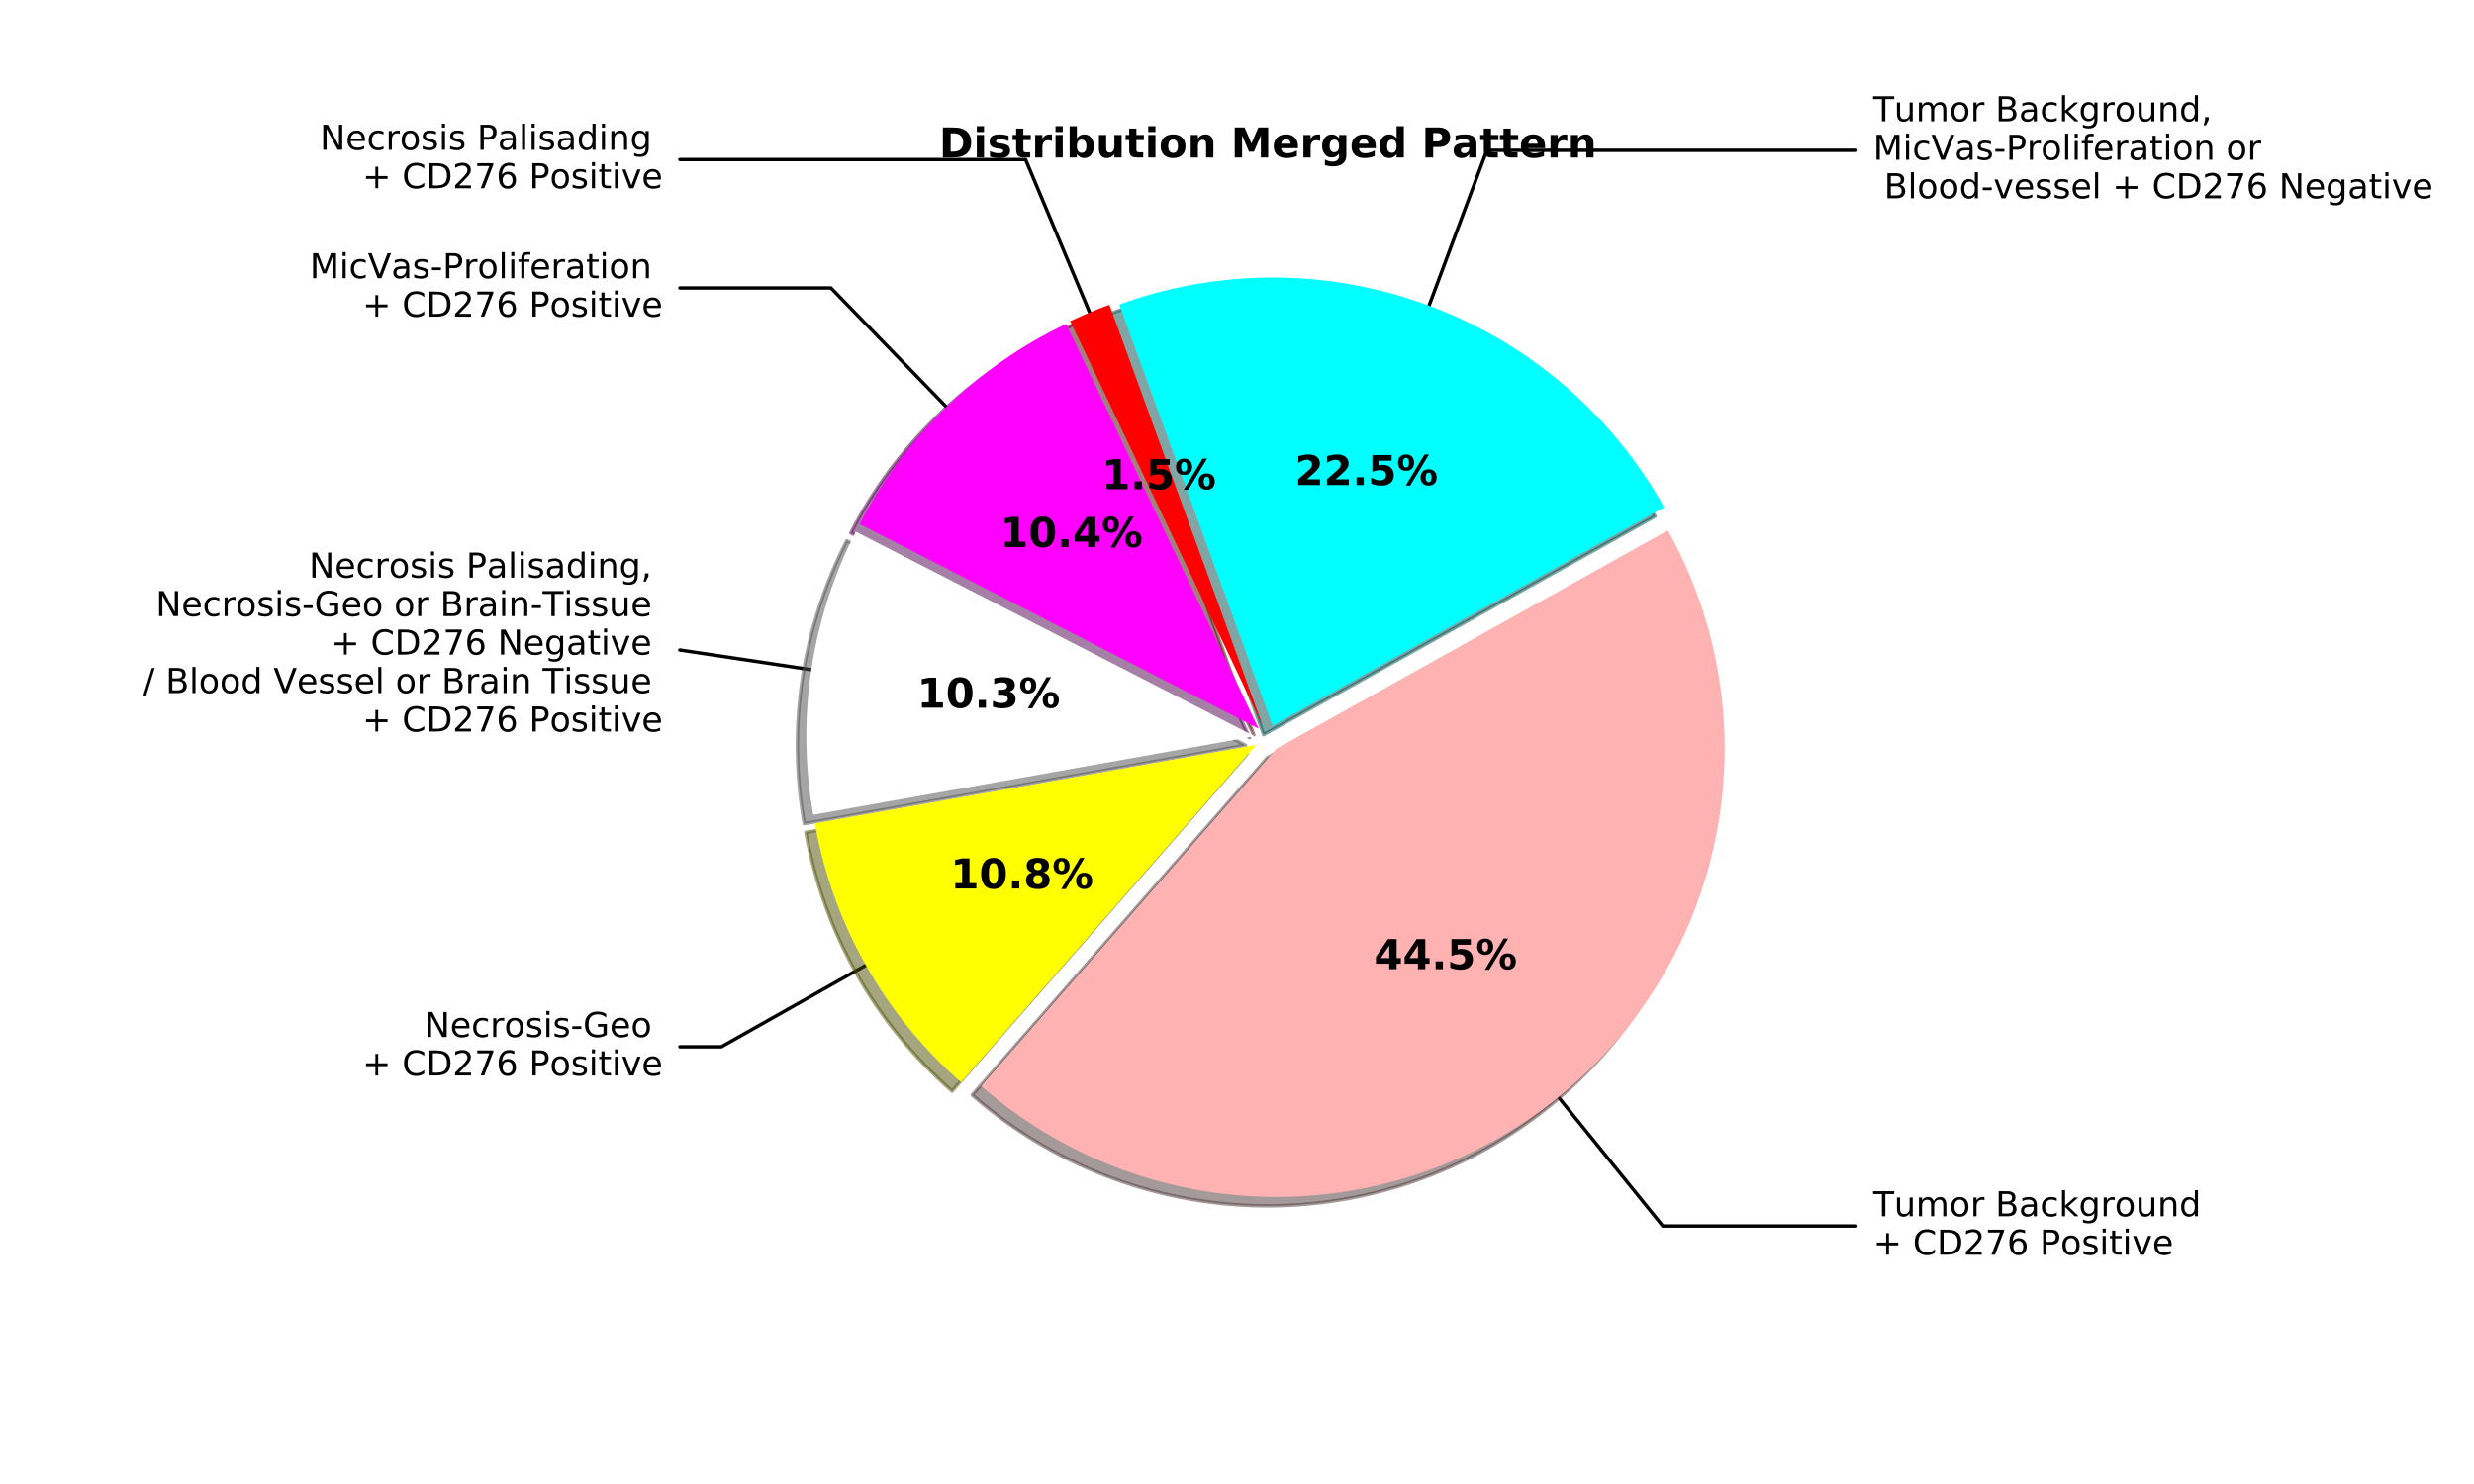 <?xml version="1.0" encoding="utf-8" standalone="no"?>
<!DOCTYPE svg PUBLIC "-//W3C//DTD SVG 1.1//EN"
  "http://www.w3.org/Graphics/SVG/1.1/DTD/svg11.dtd">
<!-- Created with matplotlib (https://matplotlib.org/) -->
<svg height="432pt" version="1.1" viewBox="0 0 720 432" width="720pt" xmlns="http://www.w3.org/2000/svg" xmlns:xlink="http://www.w3.org/1999/xlink">
 <defs>
  <style type="text/css">
*{stroke-linecap:butt;stroke-linejoin:round;white-space:pre;}
  </style>
 </defs>
 <g id="figure_1">
  <g id="patch_1">
   <path d="M 0 432 
L 720 432 
L 720 0 
L 0 0 
z
" style="fill:#ffffff;"/>
  </g>
  <g id="axes_1">
   <g id="patch_2">
    <path d="M 197.873 46.436 
L 298.474 46.436 
L 317.853 92.732 
" style="fill:none;stroke:#000000;stroke-linecap:round;"/>
   </g>
   <g id="text_1">
    <g id="patch_3">
     <path d="M 90.103 59.874 
L 195.874 59.874 
L 195.874 32.998 
L 90.103 32.998 
z
" style="fill:#ffffff;"/>
    </g>
    <!-- Necrosis Palisading  -->
    <defs>
     <path d="M 9.812 72.906 
L 23.094 72.906 
L 55.422 11.922 
L 55.422 72.906 
L 64.984 72.906 
L 64.984 0 
L 51.703 0 
L 19.391 60.984 
L 19.391 0 
L 9.812 0 
z
" id="DejaVuSans-78"/>
     <path d="M 56.203 29.594 
L 56.203 25.203 
L 14.891 25.203 
Q 15.484 15.922 20.484 11.062 
Q 25.484 6.203 34.422 6.203 
Q 39.594 6.203 44.453 7.469 
Q 49.312 8.734 54.109 11.281 
L 54.109 2.781 
Q 49.266 0.734 44.188 -0.344 
Q 39.109 -1.422 33.891 -1.422 
Q 20.797 -1.422 13.156 6.188 
Q 5.516 13.812 5.516 26.812 
Q 5.516 40.234 12.766 48.109 
Q 20.016 56 32.328 56 
Q 43.359 56 49.781 48.891 
Q 56.203 41.797 56.203 29.594 
z
M 47.219 32.234 
Q 47.125 39.594 43.094 43.984 
Q 39.062 48.391 32.422 48.391 
Q 24.906 48.391 20.391 44.141 
Q 15.875 39.891 15.188 32.172 
z
" id="DejaVuSans-101"/>
     <path d="M 48.781 52.594 
L 48.781 44.188 
Q 44.969 46.297 41.141 47.344 
Q 37.312 48.391 33.406 48.391 
Q 24.656 48.391 19.812 42.844 
Q 14.984 37.312 14.984 27.297 
Q 14.984 17.281 19.812 11.734 
Q 24.656 6.203 33.406 6.203 
Q 37.312 6.203 41.141 7.25 
Q 44.969 8.297 48.781 10.406 
L 48.781 2.094 
Q 45.016 0.344 40.984 -0.531 
Q 36.969 -1.422 32.422 -1.422 
Q 20.062 -1.422 12.781 6.344 
Q 5.516 14.109 5.516 27.297 
Q 5.516 40.672 12.859 48.328 
Q 20.219 56 33.016 56 
Q 37.156 56 41.109 55.141 
Q 45.062 54.297 48.781 52.594 
z
" id="DejaVuSans-99"/>
     <path d="M 41.109 46.297 
Q 39.594 47.172 37.812 47.578 
Q 36.031 48 33.891 48 
Q 26.266 48 22.188 43.047 
Q 18.109 38.094 18.109 28.812 
L 18.109 0 
L 9.078 0 
L 9.078 54.688 
L 18.109 54.688 
L 18.109 46.188 
Q 20.953 51.172 25.484 53.578 
Q 30.031 56 36.531 56 
Q 37.453 56 38.578 55.875 
Q 39.703 55.766 41.062 55.516 
z
" id="DejaVuSans-114"/>
     <path d="M 30.609 48.391 
Q 23.391 48.391 19.188 42.75 
Q 14.984 37.109 14.984 27.297 
Q 14.984 17.484 19.156 11.844 
Q 23.344 6.203 30.609 6.203 
Q 37.797 6.203 41.984 11.859 
Q 46.188 17.531 46.188 27.297 
Q 46.188 37.016 41.984 42.703 
Q 37.797 48.391 30.609 48.391 
z
M 30.609 56 
Q 42.328 56 49.016 48.375 
Q 55.719 40.766 55.719 27.297 
Q 55.719 13.875 49.016 6.219 
Q 42.328 -1.422 30.609 -1.422 
Q 18.844 -1.422 12.172 6.219 
Q 5.516 13.875 5.516 27.297 
Q 5.516 40.766 12.172 48.375 
Q 18.844 56 30.609 56 
z
" id="DejaVuSans-111"/>
     <path d="M 44.281 53.078 
L 44.281 44.578 
Q 40.484 46.531 36.375 47.5 
Q 32.281 48.484 27.875 48.484 
Q 21.188 48.484 17.844 46.438 
Q 14.5 44.391 14.5 40.281 
Q 14.5 37.156 16.891 35.375 
Q 19.281 33.594 26.516 31.984 
L 29.594 31.297 
Q 39.156 29.25 43.188 25.516 
Q 47.219 21.781 47.219 15.094 
Q 47.219 7.469 41.188 3.016 
Q 35.156 -1.422 24.609 -1.422 
Q 20.219 -1.422 15.453 -0.562 
Q 10.688 0.297 5.422 2 
L 5.422 11.281 
Q 10.406 8.688 15.234 7.391 
Q 20.062 6.109 24.812 6.109 
Q 31.156 6.109 34.562 8.281 
Q 37.984 10.453 37.984 14.406 
Q 37.984 18.062 35.516 20.016 
Q 33.062 21.969 24.703 23.781 
L 21.578 24.516 
Q 13.234 26.266 9.516 29.906 
Q 5.812 33.547 5.812 39.891 
Q 5.812 47.609 11.281 51.797 
Q 16.75 56 26.812 56 
Q 31.781 56 36.172 55.266 
Q 40.578 54.547 44.281 53.078 
z
" id="DejaVuSans-115"/>
     <path d="M 9.422 54.688 
L 18.406 54.688 
L 18.406 0 
L 9.422 0 
z
M 9.422 75.984 
L 18.406 75.984 
L 18.406 64.594 
L 9.422 64.594 
z
" id="DejaVuSans-105"/>
     <path id="DejaVuSans-32"/>
     <path d="M 19.672 64.797 
L 19.672 37.406 
L 32.078 37.406 
Q 38.969 37.406 42.719 40.969 
Q 46.484 44.531 46.484 51.125 
Q 46.484 57.672 42.719 61.234 
Q 38.969 64.797 32.078 64.797 
z
M 9.812 72.906 
L 32.078 72.906 
Q 44.344 72.906 50.609 67.359 
Q 56.891 61.812 56.891 51.125 
Q 56.891 40.328 50.609 34.812 
Q 44.344 29.297 32.078 29.297 
L 19.672 29.297 
L 19.672 0 
L 9.812 0 
z
" id="DejaVuSans-80"/>
     <path d="M 34.281 27.484 
Q 23.391 27.484 19.188 25 
Q 14.984 22.516 14.984 16.5 
Q 14.984 11.719 18.141 8.906 
Q 21.297 6.109 26.703 6.109 
Q 34.188 6.109 38.703 11.406 
Q 43.219 16.703 43.219 25.484 
L 43.219 27.484 
z
M 52.203 31.203 
L 52.203 0 
L 43.219 0 
L 43.219 8.297 
Q 40.141 3.328 35.547 0.953 
Q 30.953 -1.422 24.312 -1.422 
Q 15.922 -1.422 10.953 3.297 
Q 6 8.016 6 15.922 
Q 6 25.141 12.172 29.828 
Q 18.359 34.516 30.609 34.516 
L 43.219 34.516 
L 43.219 35.406 
Q 43.219 41.609 39.141 45 
Q 35.062 48.391 27.688 48.391 
Q 23 48.391 18.547 47.266 
Q 14.109 46.141 10.016 43.891 
L 10.016 52.203 
Q 14.938 54.109 19.578 55.047 
Q 24.219 56 28.609 56 
Q 40.484 56 46.344 49.844 
Q 52.203 43.703 52.203 31.203 
z
" id="DejaVuSans-97"/>
     <path d="M 9.422 75.984 
L 18.406 75.984 
L 18.406 0 
L 9.422 0 
z
" id="DejaVuSans-108"/>
     <path d="M 45.406 46.391 
L 45.406 75.984 
L 54.391 75.984 
L 54.391 0 
L 45.406 0 
L 45.406 8.203 
Q 42.578 3.328 38.25 0.953 
Q 33.938 -1.422 27.875 -1.422 
Q 17.969 -1.422 11.734 6.484 
Q 5.516 14.406 5.516 27.297 
Q 5.516 40.188 11.734 48.094 
Q 17.969 56 27.875 56 
Q 33.938 56 38.25 53.625 
Q 42.578 51.266 45.406 46.391 
z
M 14.797 27.297 
Q 14.797 17.391 18.875 11.75 
Q 22.953 6.109 30.078 6.109 
Q 37.203 6.109 41.297 11.75 
Q 45.406 17.391 45.406 27.297 
Q 45.406 37.203 41.297 42.844 
Q 37.203 48.484 30.078 48.484 
Q 22.953 48.484 18.875 42.844 
Q 14.797 37.203 14.797 27.297 
z
" id="DejaVuSans-100"/>
     <path d="M 54.891 33.016 
L 54.891 0 
L 45.906 0 
L 45.906 32.719 
Q 45.906 40.484 42.875 44.328 
Q 39.844 48.188 33.797 48.188 
Q 26.516 48.188 22.312 43.547 
Q 18.109 38.922 18.109 30.906 
L 18.109 0 
L 9.078 0 
L 9.078 54.688 
L 18.109 54.688 
L 18.109 46.188 
Q 21.344 51.125 25.703 53.562 
Q 30.078 56 35.797 56 
Q 45.219 56 50.047 50.172 
Q 54.891 44.344 54.891 33.016 
z
" id="DejaVuSans-110"/>
     <path d="M 45.406 27.984 
Q 45.406 37.75 41.375 43.109 
Q 37.359 48.484 30.078 48.484 
Q 22.859 48.484 18.828 43.109 
Q 14.797 37.75 14.797 27.984 
Q 14.797 18.266 18.828 12.891 
Q 22.859 7.516 30.078 7.516 
Q 37.359 7.516 41.375 12.891 
Q 45.406 18.266 45.406 27.984 
z
M 54.391 6.781 
Q 54.391 -7.172 48.188 -13.984 
Q 42 -20.797 29.203 -20.797 
Q 24.469 -20.797 20.266 -20.094 
Q 16.062 -19.391 12.109 -17.922 
L 12.109 -9.188 
Q 16.062 -11.328 19.922 -12.344 
Q 23.781 -13.375 27.781 -13.375 
Q 36.625 -13.375 41.016 -8.766 
Q 45.406 -4.156 45.406 5.172 
L 45.406 9.625 
Q 42.625 4.781 38.281 2.391 
Q 33.938 0 27.875 0 
Q 17.828 0 11.672 7.656 
Q 5.516 15.328 5.516 27.984 
Q 5.516 40.672 11.672 48.328 
Q 17.828 56 27.875 56 
Q 33.938 56 38.281 53.609 
Q 42.625 51.219 45.406 46.391 
L 45.406 54.688 
L 54.391 54.688 
z
" id="DejaVuSans-103"/>
    </defs>
    <g transform="translate(93.103 43.596)scale(0.1 -0.1)">
     <use xlink:href="#DejaVuSans-78"/>
     <use x="74.805" xlink:href="#DejaVuSans-101"/>
     <use x="136.328" xlink:href="#DejaVuSans-99"/>
     <use x="191.309" xlink:href="#DejaVuSans-114"/>
     <use x="232.391" xlink:href="#DejaVuSans-111"/>
     <use x="293.572" xlink:href="#DejaVuSans-115"/>
     <use x="345.672" xlink:href="#DejaVuSans-105"/>
     <use x="373.455" xlink:href="#DejaVuSans-115"/>
     <use x="425.555" xlink:href="#DejaVuSans-32"/>
     <use x="457.342" xlink:href="#DejaVuSans-80"/>
     <use x="517.582" xlink:href="#DejaVuSans-97"/>
     <use x="578.861" xlink:href="#DejaVuSans-108"/>
     <use x="606.645" xlink:href="#DejaVuSans-105"/>
     <use x="634.428" xlink:href="#DejaVuSans-115"/>
     <use x="686.527" xlink:href="#DejaVuSans-97"/>
     <use x="747.807" xlink:href="#DejaVuSans-100"/>
     <use x="811.283" xlink:href="#DejaVuSans-105"/>
     <use x="839.066" xlink:href="#DejaVuSans-110"/>
     <use x="902.445" xlink:href="#DejaVuSans-103"/>
     <use x="965.922" xlink:href="#DejaVuSans-32"/>
    </g>
    <!-- + CD276 Positive -->
    <defs>
     <path d="M 46 62.703 
L 46 35.5 
L 73.188 35.5 
L 73.188 27.203 
L 46 27.203 
L 46 0 
L 37.797 0 
L 37.797 27.203 
L 10.594 27.203 
L 10.594 35.5 
L 37.797 35.5 
L 37.797 62.703 
z
" id="DejaVuSans-43"/>
     <path d="M 64.406 67.281 
L 64.406 56.891 
Q 59.422 61.531 53.781 63.812 
Q 48.141 66.109 41.797 66.109 
Q 29.297 66.109 22.656 58.469 
Q 16.016 50.828 16.016 36.375 
Q 16.016 21.969 22.656 14.328 
Q 29.297 6.688 41.797 6.688 
Q 48.141 6.688 53.781 8.984 
Q 59.422 11.281 64.406 15.922 
L 64.406 5.609 
Q 59.234 2.094 53.438 0.328 
Q 47.656 -1.422 41.219 -1.422 
Q 24.656 -1.422 15.125 8.703 
Q 5.609 18.844 5.609 36.375 
Q 5.609 53.953 15.125 64.078 
Q 24.656 74.219 41.219 74.219 
Q 47.75 74.219 53.531 72.484 
Q 59.328 70.75 64.406 67.281 
z
" id="DejaVuSans-67"/>
     <path d="M 19.672 64.797 
L 19.672 8.109 
L 31.594 8.109 
Q 46.688 8.109 53.688 14.938 
Q 60.688 21.781 60.688 36.531 
Q 60.688 51.172 53.688 57.984 
Q 46.688 64.797 31.594 64.797 
z
M 9.812 72.906 
L 30.078 72.906 
Q 51.266 72.906 61.172 64.094 
Q 71.094 55.281 71.094 36.531 
Q 71.094 17.672 61.125 8.828 
Q 51.172 0 30.078 0 
L 9.812 0 
z
" id="DejaVuSans-68"/>
     <path d="M 19.188 8.297 
L 53.609 8.297 
L 53.609 0 
L 7.328 0 
L 7.328 8.297 
Q 12.938 14.109 22.625 23.891 
Q 32.328 33.688 34.812 36.531 
Q 39.547 41.844 41.422 45.531 
Q 43.312 49.219 43.312 52.781 
Q 43.312 58.594 39.234 62.25 
Q 35.156 65.922 28.609 65.922 
Q 23.969 65.922 18.812 64.312 
Q 13.672 62.703 7.812 59.422 
L 7.812 69.391 
Q 13.766 71.781 18.938 73 
Q 24.125 74.219 28.422 74.219 
Q 39.75 74.219 46.484 68.547 
Q 53.219 62.891 53.219 53.422 
Q 53.219 48.922 51.531 44.891 
Q 49.859 40.875 45.406 35.406 
Q 44.188 33.984 37.641 27.219 
Q 31.109 20.453 19.188 8.297 
z
" id="DejaVuSans-50"/>
     <path d="M 8.203 72.906 
L 55.078 72.906 
L 55.078 68.703 
L 28.609 0 
L 18.312 0 
L 43.219 64.594 
L 8.203 64.594 
z
" id="DejaVuSans-55"/>
     <path d="M 33.016 40.375 
Q 26.375 40.375 22.484 35.828 
Q 18.609 31.297 18.609 23.391 
Q 18.609 15.531 22.484 10.953 
Q 26.375 6.391 33.016 6.391 
Q 39.656 6.391 43.531 10.953 
Q 47.406 15.531 47.406 23.391 
Q 47.406 31.297 43.531 35.828 
Q 39.656 40.375 33.016 40.375 
z
M 52.594 71.297 
L 52.594 62.312 
Q 48.875 64.062 45.094 64.984 
Q 41.312 65.922 37.594 65.922 
Q 27.828 65.922 22.672 59.328 
Q 17.531 52.734 16.797 39.406 
Q 19.672 43.656 24.016 45.922 
Q 28.375 48.188 33.594 48.188 
Q 44.578 48.188 50.953 41.516 
Q 57.328 34.859 57.328 23.391 
Q 57.328 12.156 50.688 5.359 
Q 44.047 -1.422 33.016 -1.422 
Q 20.359 -1.422 13.672 8.266 
Q 6.984 17.969 6.984 36.375 
Q 6.984 53.656 15.188 63.938 
Q 23.391 74.219 37.203 74.219 
Q 40.922 74.219 44.703 73.484 
Q 48.484 72.75 52.594 71.297 
z
" id="DejaVuSans-54"/>
     <path d="M 18.312 70.219 
L 18.312 54.688 
L 36.812 54.688 
L 36.812 47.703 
L 18.312 47.703 
L 18.312 18.016 
Q 18.312 11.328 20.141 9.422 
Q 21.969 7.516 27.594 7.516 
L 36.812 7.516 
L 36.812 0 
L 27.594 0 
Q 17.188 0 13.234 3.875 
Q 9.281 7.766 9.281 18.016 
L 9.281 47.703 
L 2.688 47.703 
L 2.688 54.688 
L 9.281 54.688 
L 9.281 70.219 
z
" id="DejaVuSans-116"/>
     <path d="M 2.984 54.688 
L 12.5 54.688 
L 29.594 8.797 
L 46.688 54.688 
L 56.203 54.688 
L 35.688 0 
L 23.484 0 
z
" id="DejaVuSans-118"/>
    </defs>
    <g transform="translate(105.466 54.794)scale(0.1 -0.1)">
     <use xlink:href="#DejaVuSans-43"/>
     <use x="83.789" xlink:href="#DejaVuSans-32"/>
     <use x="115.576" xlink:href="#DejaVuSans-67"/>
     <use x="185.4" xlink:href="#DejaVuSans-68"/>
     <use x="262.402" xlink:href="#DejaVuSans-50"/>
     <use x="326.025" xlink:href="#DejaVuSans-55"/>
     <use x="389.648" xlink:href="#DejaVuSans-54"/>
     <use x="453.271" xlink:href="#DejaVuSans-32"/>
     <use x="485.059" xlink:href="#DejaVuSans-80"/>
     <use x="545.314" xlink:href="#DejaVuSans-111"/>
     <use x="606.496" xlink:href="#DejaVuSans-115"/>
     <use x="658.596" xlink:href="#DejaVuSans-105"/>
     <use x="686.379" xlink:href="#DejaVuSans-116"/>
     <use x="725.588" xlink:href="#DejaVuSans-105"/>
     <use x="753.371" xlink:href="#DejaVuSans-118"/>
     <use x="812.551" xlink:href="#DejaVuSans-101"/>
    </g>
   </g>
   <g id="patch_4">
    <path d="M 197.872 83.823 
L 241.821 83.823 
L 276.767 119.846 
" style="fill:none;stroke:#000000;stroke-linecap:round;"/>
   </g>
   <g id="text_2">
    <g id="patch_5">
     <path d="M 87.138 97.261 
L 195.874 97.261 
L 195.874 70.385 
L 87.138 70.385 
z
" style="fill:#ffffff;"/>
    </g>
    <!-- MicVas-Proliferation  -->
    <defs>
     <path d="M 9.812 72.906 
L 24.516 72.906 
L 43.109 23.297 
L 61.812 72.906 
L 76.516 72.906 
L 76.516 0 
L 66.891 0 
L 66.891 64.016 
L 48.094 14.016 
L 38.188 14.016 
L 19.391 64.016 
L 19.391 0 
L 9.812 0 
z
" id="DejaVuSans-77"/>
     <path d="M 28.609 0 
L 0.781 72.906 
L 11.078 72.906 
L 34.188 11.531 
L 57.328 72.906 
L 67.578 72.906 
L 39.797 0 
z
" id="DejaVuSans-86"/>
     <path d="M 4.891 31.391 
L 31.203 31.391 
L 31.203 23.391 
L 4.891 23.391 
z
" id="DejaVuSans-45"/>
     <path d="M 37.109 75.984 
L 37.109 68.5 
L 28.516 68.5 
Q 23.688 68.5 21.797 66.547 
Q 19.922 64.594 19.922 59.516 
L 19.922 54.688 
L 34.719 54.688 
L 34.719 47.703 
L 19.922 47.703 
L 19.922 0 
L 10.891 0 
L 10.891 47.703 
L 2.297 47.703 
L 2.297 54.688 
L 10.891 54.688 
L 10.891 58.5 
Q 10.891 67.625 15.141 71.797 
Q 19.391 75.984 28.609 75.984 
z
" id="DejaVuSans-102"/>
    </defs>
    <g transform="translate(90.138 80.984)scale(0.1 -0.1)">
     <use xlink:href="#DejaVuSans-77"/>
     <use x="86.279" xlink:href="#DejaVuSans-105"/>
     <use x="114.062" xlink:href="#DejaVuSans-99"/>
     <use x="169.043" xlink:href="#DejaVuSans-86"/>
     <use x="237.342" xlink:href="#DejaVuSans-97"/>
     <use x="298.621" xlink:href="#DejaVuSans-115"/>
     <use x="350.721" xlink:href="#DejaVuSans-45"/>
     <use x="386.805" xlink:href="#DejaVuSans-80"/>
     <use x="447.092" xlink:href="#DejaVuSans-114"/>
     <use x="488.174" xlink:href="#DejaVuSans-111"/>
     <use x="549.355" xlink:href="#DejaVuSans-108"/>
     <use x="577.139" xlink:href="#DejaVuSans-105"/>
     <use x="604.922" xlink:href="#DejaVuSans-102"/>
     <use x="640.127" xlink:href="#DejaVuSans-101"/>
     <use x="701.65" xlink:href="#DejaVuSans-114"/>
     <use x="742.764" xlink:href="#DejaVuSans-97"/>
     <use x="804.043" xlink:href="#DejaVuSans-116"/>
     <use x="843.252" xlink:href="#DejaVuSans-105"/>
     <use x="871.035" xlink:href="#DejaVuSans-111"/>
     <use x="932.217" xlink:href="#DejaVuSans-110"/>
     <use x="995.596" xlink:href="#DejaVuSans-32"/>
    </g>
    <!-- + CD276 Positive -->
    <g transform="translate(105.466 92.181)scale(0.1 -0.1)">
     <use xlink:href="#DejaVuSans-43"/>
     <use x="83.789" xlink:href="#DejaVuSans-32"/>
     <use x="115.576" xlink:href="#DejaVuSans-67"/>
     <use x="185.4" xlink:href="#DejaVuSans-68"/>
     <use x="262.402" xlink:href="#DejaVuSans-50"/>
     <use x="326.025" xlink:href="#DejaVuSans-55"/>
     <use x="389.648" xlink:href="#DejaVuSans-54"/>
     <use x="453.271" xlink:href="#DejaVuSans-32"/>
     <use x="485.059" xlink:href="#DejaVuSans-80"/>
     <use x="545.314" xlink:href="#DejaVuSans-111"/>
     <use x="606.496" xlink:href="#DejaVuSans-115"/>
     <use x="658.596" xlink:href="#DejaVuSans-105"/>
     <use x="686.379" xlink:href="#DejaVuSans-116"/>
     <use x="725.588" xlink:href="#DejaVuSans-105"/>
     <use x="753.371" xlink:href="#DejaVuSans-118"/>
     <use x="812.551" xlink:href="#DejaVuSans-101"/>
    </g>
   </g>
   <g id="patch_6">
    <path d="M 197.854 189.218 
L 238.005 195.248 
" style="fill:none;stroke:#000000;stroke-linecap:round;"/>
   </g>
   <g id="text_3">
    <g id="patch_7">
     <path d="M 38.642 218.029 
L 195.874 218.029 
L 195.874 157.56 
L 38.642 157.56 
z
" style="fill:#ffffff;"/>
    </g>
    <!-- Necrosis Palisading,  -->
    <defs>
     <path d="M 11.719 12.406 
L 22.016 12.406 
L 22.016 4 
L 14.016 -11.625 
L 7.719 -11.625 
L 11.719 4 
z
" id="DejaVuSans-44"/>
    </defs>
    <g transform="translate(89.925 168.158)scale(0.1 -0.1)">
     <use xlink:href="#DejaVuSans-78"/>
     <use x="74.805" xlink:href="#DejaVuSans-101"/>
     <use x="136.328" xlink:href="#DejaVuSans-99"/>
     <use x="191.309" xlink:href="#DejaVuSans-114"/>
     <use x="232.391" xlink:href="#DejaVuSans-111"/>
     <use x="293.572" xlink:href="#DejaVuSans-115"/>
     <use x="345.672" xlink:href="#DejaVuSans-105"/>
     <use x="373.455" xlink:href="#DejaVuSans-115"/>
     <use x="425.555" xlink:href="#DejaVuSans-32"/>
     <use x="457.342" xlink:href="#DejaVuSans-80"/>
     <use x="517.582" xlink:href="#DejaVuSans-97"/>
     <use x="578.861" xlink:href="#DejaVuSans-108"/>
     <use x="606.645" xlink:href="#DejaVuSans-105"/>
     <use x="634.428" xlink:href="#DejaVuSans-115"/>
     <use x="686.527" xlink:href="#DejaVuSans-97"/>
     <use x="747.807" xlink:href="#DejaVuSans-100"/>
     <use x="811.283" xlink:href="#DejaVuSans-105"/>
     <use x="839.066" xlink:href="#DejaVuSans-110"/>
     <use x="902.445" xlink:href="#DejaVuSans-103"/>
     <use x="965.922" xlink:href="#DejaVuSans-44"/>
     <use x="997.709" xlink:href="#DejaVuSans-32"/>
    </g>
    <!-- Necrosis-Geo or Brain-Tissue  -->
    <defs>
     <path d="M 59.516 10.406 
L 59.516 29.984 
L 43.406 29.984 
L 43.406 38.094 
L 69.281 38.094 
L 69.281 6.781 
Q 63.578 2.734 56.688 0.656 
Q 49.812 -1.422 42 -1.422 
Q 24.906 -1.422 15.25 8.562 
Q 5.609 18.562 5.609 36.375 
Q 5.609 54.25 15.25 64.234 
Q 24.906 74.219 42 74.219 
Q 49.125 74.219 55.547 72.453 
Q 61.969 70.703 67.391 67.281 
L 67.391 56.781 
Q 61.922 61.422 55.766 63.766 
Q 49.609 66.109 42.828 66.109 
Q 29.438 66.109 22.719 58.641 
Q 16.016 51.172 16.016 36.375 
Q 16.016 21.625 22.719 14.156 
Q 29.438 6.688 42.828 6.688 
Q 48.047 6.688 52.141 7.594 
Q 56.25 8.5 59.516 10.406 
z
" id="DejaVuSans-71"/>
     <path d="M 19.672 34.812 
L 19.672 8.109 
L 35.5 8.109 
Q 43.453 8.109 47.281 11.406 
Q 51.125 14.703 51.125 21.484 
Q 51.125 28.328 47.281 31.562 
Q 43.453 34.812 35.5 34.812 
z
M 19.672 64.797 
L 19.672 42.828 
L 34.281 42.828 
Q 41.5 42.828 45.031 45.531 
Q 48.578 48.25 48.578 53.812 
Q 48.578 59.328 45.031 62.062 
Q 41.5 64.797 34.281 64.797 
z
M 9.812 72.906 
L 35.016 72.906 
Q 46.297 72.906 52.391 68.219 
Q 58.5 63.531 58.5 54.891 
Q 58.5 48.188 55.375 44.234 
Q 52.25 40.281 46.188 39.312 
Q 53.469 37.75 57.5 32.781 
Q 61.531 27.828 61.531 20.406 
Q 61.531 10.641 54.891 5.312 
Q 48.25 0 35.984 0 
L 9.812 0 
z
" id="DejaVuSans-66"/>
     <path d="M -0.297 72.906 
L 61.375 72.906 
L 61.375 64.594 
L 35.5 64.594 
L 35.5 0 
L 25.594 0 
L 25.594 64.594 
L -0.297 64.594 
z
" id="DejaVuSans-84"/>
     <path d="M 8.5 21.578 
L 8.5 54.688 
L 17.484 54.688 
L 17.484 21.922 
Q 17.484 14.156 20.5 10.266 
Q 23.531 6.391 29.594 6.391 
Q 36.859 6.391 41.078 11.031 
Q 45.312 15.672 45.312 23.688 
L 45.312 54.688 
L 54.297 54.688 
L 54.297 0 
L 45.312 0 
L 45.312 8.406 
Q 42.047 3.422 37.719 1 
Q 33.406 -1.422 27.688 -1.422 
Q 18.266 -1.422 13.375 4.438 
Q 8.5 10.297 8.5 21.578 
z
M 31.109 56 
z
" id="DejaVuSans-117"/>
    </defs>
    <g transform="translate(45.32 179.356)scale(0.1 -0.1)">
     <use xlink:href="#DejaVuSans-78"/>
     <use x="74.805" xlink:href="#DejaVuSans-101"/>
     <use x="136.328" xlink:href="#DejaVuSans-99"/>
     <use x="191.309" xlink:href="#DejaVuSans-114"/>
     <use x="232.391" xlink:href="#DejaVuSans-111"/>
     <use x="293.572" xlink:href="#DejaVuSans-115"/>
     <use x="345.672" xlink:href="#DejaVuSans-105"/>
     <use x="373.455" xlink:href="#DejaVuSans-115"/>
     <use x="425.555" xlink:href="#DejaVuSans-45"/>
     <use x="461.686" xlink:href="#DejaVuSans-71"/>
     <use x="539.176" xlink:href="#DejaVuSans-101"/>
     <use x="600.699" xlink:href="#DejaVuSans-111"/>
     <use x="661.881" xlink:href="#DejaVuSans-32"/>
     <use x="693.668" xlink:href="#DejaVuSans-111"/>
     <use x="754.85" xlink:href="#DejaVuSans-114"/>
     <use x="795.963" xlink:href="#DejaVuSans-32"/>
     <use x="827.75" xlink:href="#DejaVuSans-66"/>
     <use x="896.354" xlink:href="#DejaVuSans-114"/>
     <use x="937.467" xlink:href="#DejaVuSans-97"/>
     <use x="998.746" xlink:href="#DejaVuSans-105"/>
     <use x="1026.529" xlink:href="#DejaVuSans-110"/>
     <use x="1089.908" xlink:href="#DejaVuSans-45"/>
     <use x="1125.852" xlink:href="#DejaVuSans-84"/>
     <use x="1186.889" xlink:href="#DejaVuSans-105"/>
     <use x="1214.672" xlink:href="#DejaVuSans-115"/>
     <use x="1266.771" xlink:href="#DejaVuSans-115"/>
     <use x="1318.871" xlink:href="#DejaVuSans-117"/>
     <use x="1382.25" xlink:href="#DejaVuSans-101"/>
     <use x="1443.773" xlink:href="#DejaVuSans-32"/>
    </g>
    <!-- + CD276 Negative  -->
    <g transform="translate(96.308 190.554)scale(0.1 -0.1)">
     <use xlink:href="#DejaVuSans-43"/>
     <use x="83.789" xlink:href="#DejaVuSans-32"/>
     <use x="115.576" xlink:href="#DejaVuSans-67"/>
     <use x="185.4" xlink:href="#DejaVuSans-68"/>
     <use x="262.402" xlink:href="#DejaVuSans-50"/>
     <use x="326.025" xlink:href="#DejaVuSans-55"/>
     <use x="389.648" xlink:href="#DejaVuSans-54"/>
     <use x="453.271" xlink:href="#DejaVuSans-32"/>
     <use x="485.059" xlink:href="#DejaVuSans-78"/>
     <use x="559.863" xlink:href="#DejaVuSans-101"/>
     <use x="621.387" xlink:href="#DejaVuSans-103"/>
     <use x="684.863" xlink:href="#DejaVuSans-97"/>
     <use x="746.143" xlink:href="#DejaVuSans-116"/>
     <use x="785.352" xlink:href="#DejaVuSans-105"/>
     <use x="813.135" xlink:href="#DejaVuSans-118"/>
     <use x="872.314" xlink:href="#DejaVuSans-101"/>
     <use x="933.838" xlink:href="#DejaVuSans-32"/>
    </g>
    <!-- / Blood Vessel or Brain Tissue  -->
    <defs>
     <path d="M 25.391 72.906 
L 33.688 72.906 
L 8.297 -9.281 
L 0 -9.281 
z
" id="DejaVuSans-47"/>
    </defs>
    <g transform="translate(41.642 201.752)scale(0.1 -0.1)">
     <use xlink:href="#DejaVuSans-47"/>
     <use x="33.691" xlink:href="#DejaVuSans-32"/>
     <use x="65.479" xlink:href="#DejaVuSans-66"/>
     <use x="134.082" xlink:href="#DejaVuSans-108"/>
     <use x="161.865" xlink:href="#DejaVuSans-111"/>
     <use x="223.047" xlink:href="#DejaVuSans-111"/>
     <use x="284.229" xlink:href="#DejaVuSans-100"/>
     <use x="347.705" xlink:href="#DejaVuSans-32"/>
     <use x="379.492" xlink:href="#DejaVuSans-86"/>
     <use x="447.791" xlink:href="#DejaVuSans-101"/>
     <use x="509.314" xlink:href="#DejaVuSans-115"/>
     <use x="561.414" xlink:href="#DejaVuSans-115"/>
     <use x="613.514" xlink:href="#DejaVuSans-101"/>
     <use x="675.037" xlink:href="#DejaVuSans-108"/>
     <use x="702.82" xlink:href="#DejaVuSans-32"/>
     <use x="734.607" xlink:href="#DejaVuSans-111"/>
     <use x="795.789" xlink:href="#DejaVuSans-114"/>
     <use x="836.902" xlink:href="#DejaVuSans-32"/>
     <use x="868.689" xlink:href="#DejaVuSans-66"/>
     <use x="937.293" xlink:href="#DejaVuSans-114"/>
     <use x="978.406" xlink:href="#DejaVuSans-97"/>
     <use x="1039.686" xlink:href="#DejaVuSans-105"/>
     <use x="1067.469" xlink:href="#DejaVuSans-110"/>
     <use x="1130.848" xlink:href="#DejaVuSans-32"/>
     <use x="1162.635" xlink:href="#DejaVuSans-84"/>
     <use x="1223.672" xlink:href="#DejaVuSans-105"/>
     <use x="1251.455" xlink:href="#DejaVuSans-115"/>
     <use x="1303.555" xlink:href="#DejaVuSans-115"/>
     <use x="1355.654" xlink:href="#DejaVuSans-117"/>
     <use x="1419.033" xlink:href="#DejaVuSans-101"/>
     <use x="1480.557" xlink:href="#DejaVuSans-32"/>
    </g>
    <!-- + CD276 Positive -->
    <g transform="translate(105.466 212.95)scale(0.1 -0.1)">
     <use xlink:href="#DejaVuSans-43"/>
     <use x="83.789" xlink:href="#DejaVuSans-32"/>
     <use x="115.576" xlink:href="#DejaVuSans-67"/>
     <use x="185.4" xlink:href="#DejaVuSans-68"/>
     <use x="262.402" xlink:href="#DejaVuSans-50"/>
     <use x="326.025" xlink:href="#DejaVuSans-55"/>
     <use x="389.648" xlink:href="#DejaVuSans-54"/>
     <use x="453.271" xlink:href="#DejaVuSans-32"/>
     <use x="485.059" xlink:href="#DejaVuSans-80"/>
     <use x="545.314" xlink:href="#DejaVuSans-111"/>
     <use x="606.496" xlink:href="#DejaVuSans-115"/>
     <use x="658.596" xlink:href="#DejaVuSans-105"/>
     <use x="686.379" xlink:href="#DejaVuSans-116"/>
     <use x="725.588" xlink:href="#DejaVuSans-105"/>
     <use x="753.371" xlink:href="#DejaVuSans-118"/>
     <use x="812.551" xlink:href="#DejaVuSans-101"/>
    </g>
   </g>
   <g id="patch_8">
    <path d="M 197.869 304.72 
L 209.95 304.72 
L 253.654 280.045 
" style="fill:none;stroke:#000000;stroke-linecap:round;"/>
   </g>
   <g id="text_4">
    <g id="patch_9">
     <path d="M 102.466 318.158 
L 195.874 318.158 
L 195.874 291.282 
L 102.466 291.282 
z
" style="fill:#ffffff;"/>
    </g>
    <!-- Necrosis-Geo  -->
    <g transform="translate(123.506 301.881)scale(0.1 -0.1)">
     <use xlink:href="#DejaVuSans-78"/>
     <use x="74.805" xlink:href="#DejaVuSans-101"/>
     <use x="136.328" xlink:href="#DejaVuSans-99"/>
     <use x="191.309" xlink:href="#DejaVuSans-114"/>
     <use x="232.391" xlink:href="#DejaVuSans-111"/>
     <use x="293.572" xlink:href="#DejaVuSans-115"/>
     <use x="345.672" xlink:href="#DejaVuSans-105"/>
     <use x="373.455" xlink:href="#DejaVuSans-115"/>
     <use x="425.555" xlink:href="#DejaVuSans-45"/>
     <use x="461.686" xlink:href="#DejaVuSans-71"/>
     <use x="539.176" xlink:href="#DejaVuSans-101"/>
     <use x="600.699" xlink:href="#DejaVuSans-111"/>
     <use x="661.881" xlink:href="#DejaVuSans-32"/>
    </g>
    <!-- + CD276 Positive -->
    <g transform="translate(105.466 313.079)scale(0.1 -0.1)">
     <use xlink:href="#DejaVuSans-43"/>
     <use x="83.789" xlink:href="#DejaVuSans-32"/>
     <use x="115.576" xlink:href="#DejaVuSans-67"/>
     <use x="185.4" xlink:href="#DejaVuSans-68"/>
     <use x="262.402" xlink:href="#DejaVuSans-50"/>
     <use x="326.025" xlink:href="#DejaVuSans-55"/>
     <use x="389.648" xlink:href="#DejaVuSans-54"/>
     <use x="453.271" xlink:href="#DejaVuSans-32"/>
     <use x="485.059" xlink:href="#DejaVuSans-80"/>
     <use x="545.314" xlink:href="#DejaVuSans-111"/>
     <use x="606.496" xlink:href="#DejaVuSans-115"/>
     <use x="658.596" xlink:href="#DejaVuSans-105"/>
     <use x="686.379" xlink:href="#DejaVuSans-116"/>
     <use x="725.588" xlink:href="#DejaVuSans-105"/>
     <use x="753.371" xlink:href="#DejaVuSans-118"/>
     <use x="812.551" xlink:href="#DejaVuSans-101"/>
    </g>
   </g>
   <g id="patch_10">
    <path d="M 540.126 356.893 
L 483.911 356.893 
L 452.335 317.882 
" style="fill:none;stroke:#000000;stroke-linecap:round;"/>
   </g>
   <g id="text_5">
    <g id="patch_11">
     <path d="M 542.126 370.331 
L 646.751 370.331 
L 646.751 343.455 
L 542.126 343.455 
z
" style="fill:#ffffff;"/>
    </g>
    <!-- Tumor Background  -->
    <defs>
     <path d="M 52 44.188 
Q 55.375 50.25 60.062 53.125 
Q 64.75 56 71.094 56 
Q 79.641 56 84.281 50.016 
Q 88.922 44.047 88.922 33.016 
L 88.922 0 
L 79.891 0 
L 79.891 32.719 
Q 79.891 40.578 77.094 44.375 
Q 74.312 48.188 68.609 48.188 
Q 61.625 48.188 57.562 43.547 
Q 53.516 38.922 53.516 30.906 
L 53.516 0 
L 44.484 0 
L 44.484 32.719 
Q 44.484 40.625 41.703 44.406 
Q 38.922 48.188 33.109 48.188 
Q 26.219 48.188 22.156 43.531 
Q 18.109 38.875 18.109 30.906 
L 18.109 0 
L 9.078 0 
L 9.078 54.688 
L 18.109 54.688 
L 18.109 46.188 
Q 21.188 51.219 25.484 53.609 
Q 29.781 56 35.688 56 
Q 41.656 56 45.828 52.969 
Q 50 49.953 52 44.188 
z
" id="DejaVuSans-109"/>
     <path d="M 9.078 75.984 
L 18.109 75.984 
L 18.109 31.109 
L 44.922 54.688 
L 56.391 54.688 
L 27.391 29.109 
L 57.625 0 
L 45.906 0 
L 18.109 26.703 
L 18.109 0 
L 9.078 0 
z
" id="DejaVuSans-107"/>
    </defs>
    <g transform="translate(545.126 354.054)scale(0.1 -0.1)">
     <use xlink:href="#DejaVuSans-84"/>
     <use x="60.85" xlink:href="#DejaVuSans-117"/>
     <use x="124.229" xlink:href="#DejaVuSans-109"/>
     <use x="221.641" xlink:href="#DejaVuSans-111"/>
     <use x="282.822" xlink:href="#DejaVuSans-114"/>
     <use x="323.936" xlink:href="#DejaVuSans-32"/>
     <use x="355.723" xlink:href="#DejaVuSans-66"/>
     <use x="424.326" xlink:href="#DejaVuSans-97"/>
     <use x="485.605" xlink:href="#DejaVuSans-99"/>
     <use x="540.586" xlink:href="#DejaVuSans-107"/>
     <use x="598.496" xlink:href="#DejaVuSans-103"/>
     <use x="661.973" xlink:href="#DejaVuSans-114"/>
     <use x="703.055" xlink:href="#DejaVuSans-111"/>
     <use x="764.236" xlink:href="#DejaVuSans-117"/>
     <use x="827.615" xlink:href="#DejaVuSans-110"/>
     <use x="890.994" xlink:href="#DejaVuSans-100"/>
     <use x="954.471" xlink:href="#DejaVuSans-32"/>
    </g>
    <!-- + CD276 Positive -->
    <g transform="translate(545.126 365.252)scale(0.1 -0.1)">
     <use xlink:href="#DejaVuSans-43"/>
     <use x="83.789" xlink:href="#DejaVuSans-32"/>
     <use x="115.576" xlink:href="#DejaVuSans-67"/>
     <use x="185.4" xlink:href="#DejaVuSans-68"/>
     <use x="262.402" xlink:href="#DejaVuSans-50"/>
     <use x="326.025" xlink:href="#DejaVuSans-55"/>
     <use x="389.648" xlink:href="#DejaVuSans-54"/>
     <use x="453.271" xlink:href="#DejaVuSans-32"/>
     <use x="485.059" xlink:href="#DejaVuSans-80"/>
     <use x="545.314" xlink:href="#DejaVuSans-111"/>
     <use x="606.496" xlink:href="#DejaVuSans-115"/>
     <use x="658.596" xlink:href="#DejaVuSans-105"/>
     <use x="686.379" xlink:href="#DejaVuSans-116"/>
     <use x="725.588" xlink:href="#DejaVuSans-105"/>
     <use x="753.371" xlink:href="#DejaVuSans-118"/>
     <use x="812.551" xlink:href="#DejaVuSans-101"/>
    </g>
   </g>
   <g id="patch_12">
    <path d="M 540.129 43.749 
L 432.729 43.749 
L 415.217 90.783 
" style="fill:none;stroke:#000000;stroke-linecap:round;"/>
   </g>
   <g id="text_6">
    <g id="patch_13">
     <path d="M 542.126 62.786 
L 711.122 62.786 
L 711.122 24.712 
L 542.126 24.712 
z
" style="fill:#ffffff;"/>
    </g>
    <!-- Tumor Background,  -->
    <g transform="translate(545.126 35.311)scale(0.1 -0.1)">
     <use xlink:href="#DejaVuSans-84"/>
     <use x="60.85" xlink:href="#DejaVuSans-117"/>
     <use x="124.229" xlink:href="#DejaVuSans-109"/>
     <use x="221.641" xlink:href="#DejaVuSans-111"/>
     <use x="282.822" xlink:href="#DejaVuSans-114"/>
     <use x="323.936" xlink:href="#DejaVuSans-32"/>
     <use x="355.723" xlink:href="#DejaVuSans-66"/>
     <use x="424.326" xlink:href="#DejaVuSans-97"/>
     <use x="485.605" xlink:href="#DejaVuSans-99"/>
     <use x="540.586" xlink:href="#DejaVuSans-107"/>
     <use x="598.496" xlink:href="#DejaVuSans-103"/>
     <use x="661.973" xlink:href="#DejaVuSans-114"/>
     <use x="703.055" xlink:href="#DejaVuSans-111"/>
     <use x="764.236" xlink:href="#DejaVuSans-117"/>
     <use x="827.615" xlink:href="#DejaVuSans-110"/>
     <use x="890.994" xlink:href="#DejaVuSans-100"/>
     <use x="954.471" xlink:href="#DejaVuSans-44"/>
     <use x="986.258" xlink:href="#DejaVuSans-32"/>
    </g>
    <!-- MicVas-Proliferation or -->
    <g transform="translate(545.126 46.508)scale(0.1 -0.1)">
     <use xlink:href="#DejaVuSans-77"/>
     <use x="86.279" xlink:href="#DejaVuSans-105"/>
     <use x="114.062" xlink:href="#DejaVuSans-99"/>
     <use x="169.043" xlink:href="#DejaVuSans-86"/>
     <use x="237.342" xlink:href="#DejaVuSans-97"/>
     <use x="298.621" xlink:href="#DejaVuSans-115"/>
     <use x="350.721" xlink:href="#DejaVuSans-45"/>
     <use x="386.805" xlink:href="#DejaVuSans-80"/>
     <use x="447.092" xlink:href="#DejaVuSans-114"/>
     <use x="488.174" xlink:href="#DejaVuSans-111"/>
     <use x="549.355" xlink:href="#DejaVuSans-108"/>
     <use x="577.139" xlink:href="#DejaVuSans-105"/>
     <use x="604.922" xlink:href="#DejaVuSans-102"/>
     <use x="640.127" xlink:href="#DejaVuSans-101"/>
     <use x="701.65" xlink:href="#DejaVuSans-114"/>
     <use x="742.764" xlink:href="#DejaVuSans-97"/>
     <use x="804.043" xlink:href="#DejaVuSans-116"/>
     <use x="843.252" xlink:href="#DejaVuSans-105"/>
     <use x="871.035" xlink:href="#DejaVuSans-111"/>
     <use x="932.217" xlink:href="#DejaVuSans-110"/>
     <use x="995.596" xlink:href="#DejaVuSans-32"/>
     <use x="1027.383" xlink:href="#DejaVuSans-111"/>
     <use x="1088.564" xlink:href="#DejaVuSans-114"/>
    </g>
    <!--  Blood-vessel + CD276 Negative -->
    <g transform="translate(545.126 57.706)scale(0.1 -0.1)">
     <use xlink:href="#DejaVuSans-32"/>
     <use x="31.787" xlink:href="#DejaVuSans-66"/>
     <use x="100.391" xlink:href="#DejaVuSans-108"/>
     <use x="128.174" xlink:href="#DejaVuSans-111"/>
     <use x="189.355" xlink:href="#DejaVuSans-111"/>
     <use x="250.537" xlink:href="#DejaVuSans-100"/>
     <use x="314.014" xlink:href="#DejaVuSans-45"/>
     <use x="350.066" xlink:href="#DejaVuSans-118"/>
     <use x="409.246" xlink:href="#DejaVuSans-101"/>
     <use x="470.77" xlink:href="#DejaVuSans-115"/>
     <use x="522.869" xlink:href="#DejaVuSans-115"/>
     <use x="574.969" xlink:href="#DejaVuSans-101"/>
     <use x="636.492" xlink:href="#DejaVuSans-108"/>
     <use x="664.275" xlink:href="#DejaVuSans-32"/>
     <use x="696.062" xlink:href="#DejaVuSans-43"/>
     <use x="779.852" xlink:href="#DejaVuSans-32"/>
     <use x="811.639" xlink:href="#DejaVuSans-67"/>
     <use x="881.463" xlink:href="#DejaVuSans-68"/>
     <use x="958.465" xlink:href="#DejaVuSans-50"/>
     <use x="1022.088" xlink:href="#DejaVuSans-55"/>
     <use x="1085.711" xlink:href="#DejaVuSans-54"/>
     <use x="1149.334" xlink:href="#DejaVuSans-32"/>
     <use x="1181.121" xlink:href="#DejaVuSans-78"/>
     <use x="1255.926" xlink:href="#DejaVuSans-101"/>
     <use x="1317.449" xlink:href="#DejaVuSans-103"/>
     <use x="1380.926" xlink:href="#DejaVuSans-97"/>
     <use x="1442.205" xlink:href="#DejaVuSans-116"/>
     <use x="1481.414" xlink:href="#DejaVuSans-105"/>
     <use x="1509.197" xlink:href="#DejaVuSans-118"/>
     <use x="1568.377" xlink:href="#DejaVuSans-101"/>
    </g>
   </g>
   <g id="patch_14">
    <path d="M 320.258 91.323 
C 318.322 92.027 316.404 92.778 314.503 93.573 
C 312.603 94.368 310.722 95.209 308.862 96.093 
L 364.879 213.919 
L 320.258 91.323 
z
" style="fill:#4c0000;opacity:0.5;stroke:#4c0000;stroke-linejoin:miter;"/>
   </g>
   <g id="patch_15">
    <path d="M 307.648 96.894 
C 294.799 103.003 283.035 111.173 272.823 121.079 
C 262.612 130.986 254.089 142.496 247.593 155.154 
L 363.665 214.72 
L 307.648 96.894 
z
" style="fill:#4c004c;opacity:0.5;stroke:#4c004c;stroke-linejoin:miter;"/>
   </g>
   <g id="patch_16">
    <path d="M 246.448 157.382 
C 239.979 169.987 235.607 183.562 233.503 197.573 
C 231.399 211.584 231.591 225.844 234.072 239.793 
L 362.52 216.948 
L 246.448 157.382 
z
" style="fill:#4c4c4c;opacity:0.5;stroke:#4c4c4c;stroke-linejoin:miter;"/>
   </g>
   <g id="patch_17">
    <path d="M 234.534 242.298 
C 237.114 256.804 242.132 270.767 249.376 283.597 
C 256.619 296.426 265.984 307.936 277.071 317.637 
L 362.983 219.454 
L 234.534 242.298 
z
" style="fill:#4c4c00;opacity:0.5;stroke:#4c4c00;stroke-linejoin:miter;"/>
   </g>
   <g id="patch_18">
    <path d="M 282.942 318.755 
C 306.07 338.993 335.622 350.422 366.348 351.012 
C 397.075 351.602 427.044 341.316 450.932 321.981 
C 474.82 302.646 491.125 275.479 496.951 245.304 
C 502.777 215.129 497.758 183.844 482.784 157.006 
L 368.853 220.572 
L 282.942 318.755 
z
" style="fill:#4c3636;opacity:0.5;stroke:#4c3636;stroke-linejoin:miter;"/>
   </g>
   <g id="patch_19">
    <path d="M 481.688 150.296 
C 466.586 123.23 442.323 102.411 413.277 91.596 
C 384.231 80.782 352.26 80.665 323.135 91.265 
L 367.756 213.861 
L 481.688 150.296 
z
" style="fill:#004c4c;opacity:0.5;stroke:#004c4c;stroke-linejoin:miter;"/>
   </g>
   <g id="patch_20">
    <path d="M 322.867 88.714 
C 320.932 89.418 319.013 90.168 317.113 90.964 
C 315.213 91.759 313.332 92.599 311.471 93.484 
L 367.489 211.31 
L 322.867 88.714 
z
" style="fill:#ff0000;"/>
   </g>
   <g id="patch_21">
    <path d="M 310.257 94.285 
C 297.408 100.394 285.644 108.564 275.433 118.47 
C 265.221 128.377 256.698 139.887 250.202 152.545 
L 366.275 212.111 
L 310.257 94.285 
z
" style="fill:#ff00ff;"/>
   </g>
   <g id="patch_22">
    <path d="M 249.057 154.773 
C 242.589 167.378 238.216 180.953 236.112 194.964 
C 234.008 208.974 234.2 223.235 236.681 237.184 
L 365.129 214.339 
L 249.057 154.773 
z
" style="fill:#ffffff;"/>
   </g>
   <g id="patch_23">
    <path d="M 237.143 239.689 
C 239.723 254.194 244.741 268.158 251.985 280.987 
C 259.228 293.817 268.593 305.327 279.68 315.028 
L 365.592 216.844 
L 237.143 239.689 
z
" style="fill:#ffff00;"/>
   </g>
   <g id="patch_24">
    <path d="M 285.551 316.146 
C 308.679 336.384 338.231 347.812 368.958 348.402 
C 399.685 348.992 429.653 338.707 453.541 319.372 
C 477.43 300.037 493.735 272.87 499.561 242.695 
C 505.387 212.52 500.367 181.235 485.394 154.397 
L 371.462 217.962 
L 285.551 316.146 
z
" style="fill:#ffb2b2;"/>
   </g>
   <g id="patch_25">
    <path d="M 484.297 147.687 
C 469.196 120.62 444.933 99.801 415.886 88.987 
C 386.84 78.173 354.869 78.055 325.744 88.656 
L 370.366 211.252 
L 484.297 147.687 
z
" style="fill:#00ffff;"/>
   </g>
   <g id="matplotlib.axis_1"/>
   <g id="matplotlib.axis_2"/>
   <g id="text_7">
    <!-- 1.5% -->
    <defs>
     <path d="M 11.719 12.984 
L 28.328 12.984 
L 28.328 60.109 
L 11.281 56.594 
L 11.281 69.391 
L 28.219 72.906 
L 46.094 72.906 
L 46.094 12.984 
L 62.703 12.984 
L 62.703 0 
L 11.719 0 
z
" id="DejaVuSans-Bold-49"/>
     <path d="M 10.203 18.891 
L 27.781 18.891 
L 27.781 0 
L 10.203 0 
z
" id="DejaVuSans-Bold-46"/>
     <path d="M 10.594 72.906 
L 57.328 72.906 
L 57.328 59.078 
L 25.594 59.078 
L 25.594 47.797 
Q 27.734 48.391 29.906 48.703 
Q 32.078 49.031 34.422 49.031 
Q 47.75 49.031 55.172 42.359 
Q 62.594 35.688 62.594 23.781 
Q 62.594 11.969 54.516 5.266 
Q 46.438 -1.422 32.078 -1.422 
Q 25.875 -1.422 19.797 -0.219 
Q 13.719 0.984 7.719 3.422 
L 7.719 18.219 
Q 13.672 14.797 19.016 13.078 
Q 24.359 11.375 29.109 11.375 
Q 35.938 11.375 39.859 14.719 
Q 43.797 18.062 43.797 23.781 
Q 43.797 29.547 39.859 32.859 
Q 35.938 36.188 29.109 36.188 
Q 25.047 36.188 20.453 35.125 
Q 15.875 34.078 10.594 31.891 
z
" id="DejaVuSans-Bold-53"/>
     <path d="M 77.484 30.078 
Q 74.031 30.078 72.125 27.078 
Q 70.219 24.078 70.219 18.5 
Q 70.219 12.891 72.094 9.891 
Q 73.969 6.891 77.484 6.891 
Q 81 6.891 82.859 9.891 
Q 84.719 12.891 84.719 18.5 
Q 84.719 24.078 82.828 27.078 
Q 80.953 30.078 77.484 30.078 
z
M 77.484 38.281 
Q 86.578 38.281 91.797 33 
Q 97.016 27.734 97.016 18.5 
Q 97.016 9.281 91.797 3.922 
Q 86.578 -1.422 77.484 -1.422 
Q 68.406 -1.422 63.156 3.922 
Q 57.906 9.281 57.906 18.5 
Q 57.906 27.688 63.156 32.984 
Q 68.406 38.281 77.484 38.281 
z
M 32.719 -1.422 
L 21.922 -1.422 
L 67.484 74.219 
L 78.328 74.219 
z
M 22.703 74.219 
Q 31.781 74.219 36.984 68.922 
Q 42.188 63.625 42.188 54.391 
Q 42.188 45.172 36.984 39.844 
Q 31.781 34.516 22.703 34.516 
Q 13.625 34.516 8.422 39.844 
Q 3.219 45.172 3.219 54.391 
Q 3.219 63.625 8.422 68.922 
Q 13.625 74.219 22.703 74.219 
z
M 22.703 66.016 
Q 19.188 66.016 17.281 62.984 
Q 15.375 59.969 15.375 54.391 
Q 15.375 48.781 17.281 45.719 
Q 19.188 42.672 22.703 42.672 
Q 26.219 42.672 28.094 45.719 
Q 29.984 48.781 29.984 54.391 
Q 29.984 59.969 28.078 62.984 
Q 26.172 66.016 22.703 66.016 
z
" id="DejaVuSans-Bold-37"/>
    </defs>
    <g transform="translate(320.623 142.413)scale(0.12 -0.12)">
     <use xlink:href="#DejaVuSans-Bold-49"/>
     <use x="69.58" xlink:href="#DejaVuSans-Bold-46"/>
     <use x="107.568" xlink:href="#DejaVuSans-Bold-53"/>
     <use x="177.148" xlink:href="#DejaVuSans-Bold-37"/>
    </g>
   </g>
   <g id="text_8">
    <!-- 10.4% -->
    <defs>
     <path d="M 46 36.531 
Q 46 50.203 43.438 55.781 
Q 40.875 61.375 34.812 61.375 
Q 28.766 61.375 26.172 55.781 
Q 23.578 50.203 23.578 36.531 
Q 23.578 22.703 26.172 17.031 
Q 28.766 11.375 34.812 11.375 
Q 40.828 11.375 43.406 17.031 
Q 46 22.703 46 36.531 
z
M 64.797 36.375 
Q 64.797 18.266 56.984 8.422 
Q 49.172 -1.422 34.812 -1.422 
Q 20.406 -1.422 12.594 8.422 
Q 4.781 18.266 4.781 36.375 
Q 4.781 54.547 12.594 64.375 
Q 20.406 74.219 34.812 74.219 
Q 49.172 74.219 56.984 64.375 
Q 64.797 54.547 64.797 36.375 
z
" id="DejaVuSans-Bold-48"/>
     <path d="M 36.812 57.422 
L 16.219 26.906 
L 36.812 26.906 
z
M 33.688 72.906 
L 54.594 72.906 
L 54.594 26.906 
L 64.984 26.906 
L 64.984 13.281 
L 54.594 13.281 
L 54.594 0 
L 36.812 0 
L 36.812 13.281 
L 4.5 13.281 
L 4.5 29.391 
z
" id="DejaVuSans-Bold-52"/>
    </defs>
    <g transform="translate(290.954 159.238)scale(0.12 -0.12)">
     <use xlink:href="#DejaVuSans-Bold-49"/>
     <use x="69.58" xlink:href="#DejaVuSans-Bold-48"/>
     <use x="139.16" xlink:href="#DejaVuSans-Bold-46"/>
     <use x="177.148" xlink:href="#DejaVuSans-Bold-52"/>
     <use x="246.729" xlink:href="#DejaVuSans-Bold-37"/>
    </g>
   </g>
   <g id="text_9">
    <!-- 10.3% -->
    <defs>
     <path d="M 46.578 39.312 
Q 53.953 37.406 57.781 32.688 
Q 61.625 27.984 61.625 20.703 
Q 61.625 9.859 53.312 4.219 
Q 45.016 -1.422 29.109 -1.422 
Q 23.484 -1.422 17.844 -0.516 
Q 12.203 0.391 6.688 2.203 
L 6.688 16.703 
Q 11.969 14.062 17.156 12.719 
Q 22.359 11.375 27.391 11.375 
Q 34.859 11.375 38.844 13.953 
Q 42.828 16.547 42.828 21.391 
Q 42.828 26.375 38.75 28.938 
Q 34.672 31.5 26.703 31.5 
L 19.188 31.5 
L 19.188 43.609 
L 27.094 43.609 
Q 34.188 43.609 37.641 45.828 
Q 41.109 48.047 41.109 52.594 
Q 41.109 56.781 37.734 59.078 
Q 34.375 61.375 28.219 61.375 
Q 23.688 61.375 19.047 60.344 
Q 14.406 59.328 9.812 57.328 
L 9.812 71.094 
Q 15.375 72.656 20.844 73.438 
Q 26.312 74.219 31.594 74.219 
Q 45.797 74.219 52.844 69.547 
Q 59.906 64.891 59.906 55.516 
Q 59.906 49.125 56.531 45.047 
Q 53.172 40.969 46.578 39.312 
z
" id="DejaVuSans-Bold-51"/>
    </defs>
    <g transform="translate(266.904 206.025)scale(0.12 -0.12)">
     <use xlink:href="#DejaVuSans-Bold-49"/>
     <use x="69.58" xlink:href="#DejaVuSans-Bold-48"/>
     <use x="139.16" xlink:href="#DejaVuSans-Bold-46"/>
     <use x="177.148" xlink:href="#DejaVuSans-Bold-51"/>
     <use x="246.729" xlink:href="#DejaVuSans-Bold-37"/>
    </g>
   </g>
   <g id="text_10">
    <!-- 10.8% -->
    <defs>
     <path d="M 34.812 32.625 
Q 29.547 32.625 26.703 29.734 
Q 23.875 26.859 23.875 21.484 
Q 23.875 16.109 26.703 13.25 
Q 29.547 10.406 34.812 10.406 
Q 40.047 10.406 42.828 13.25 
Q 45.609 16.109 45.609 21.484 
Q 45.609 26.906 42.828 29.766 
Q 40.047 32.625 34.812 32.625 
z
M 21.094 38.812 
Q 14.453 40.828 11.078 44.969 
Q 7.719 49.125 7.719 55.328 
Q 7.719 64.547 14.594 69.375 
Q 21.484 74.219 34.812 74.219 
Q 48.047 74.219 54.922 69.406 
Q 61.812 64.594 61.812 55.328 
Q 61.812 49.125 58.422 44.969 
Q 55.031 40.828 48.391 38.812 
Q 55.812 36.766 59.594 32.156 
Q 63.375 27.547 63.375 20.516 
Q 63.375 9.672 56.172 4.125 
Q 48.969 -1.422 34.812 -1.422 
Q 20.609 -1.422 13.359 4.125 
Q 6.109 9.672 6.109 20.516 
Q 6.109 27.547 9.891 32.156 
Q 13.672 36.766 21.094 38.812 
z
M 25.484 53.422 
Q 25.484 49.078 27.906 46.734 
Q 30.328 44.391 34.812 44.391 
Q 39.203 44.391 41.594 46.734 
Q 44 49.078 44 53.422 
Q 44 57.766 41.594 60.078 
Q 39.203 62.406 34.812 62.406 
Q 30.328 62.406 27.906 60.062 
Q 25.484 57.719 25.484 53.422 
z
" id="DejaVuSans-Bold-56"/>
    </defs>
    <g transform="translate(276.612 258.641)scale(0.12 -0.12)">
     <use xlink:href="#DejaVuSans-Bold-49"/>
     <use x="69.58" xlink:href="#DejaVuSans-Bold-48"/>
     <use x="139.16" xlink:href="#DejaVuSans-Bold-46"/>
     <use x="177.148" xlink:href="#DejaVuSans-Bold-56"/>
     <use x="246.729" xlink:href="#DejaVuSans-Bold-37"/>
    </g>
   </g>
   <g id="text_11">
    <!-- 44.5% -->
    <g transform="translate(399.894 282.119)scale(0.12 -0.12)">
     <use xlink:href="#DejaVuSans-Bold-52"/>
     <use x="69.58" xlink:href="#DejaVuSans-Bold-52"/>
     <use x="139.16" xlink:href="#DejaVuSans-Bold-46"/>
     <use x="177.148" xlink:href="#DejaVuSans-Bold-53"/>
     <use x="246.729" xlink:href="#DejaVuSans-Bold-37"/>
    </g>
   </g>
   <g id="text_12">
    <!-- 22.5% -->
    <defs>
     <path d="M 28.812 13.812 
L 60.891 13.812 
L 60.891 0 
L 7.906 0 
L 7.906 13.812 
L 34.516 37.312 
Q 38.094 40.531 39.797 43.609 
Q 41.5 46.688 41.5 50 
Q 41.5 55.125 38.062 58.25 
Q 34.625 61.375 28.906 61.375 
Q 24.516 61.375 19.281 59.5 
Q 14.062 57.625 8.109 53.906 
L 8.109 69.922 
Q 14.453 72.016 20.656 73.109 
Q 26.859 74.219 32.812 74.219 
Q 45.906 74.219 53.156 68.453 
Q 60.406 62.703 60.406 52.391 
Q 60.406 46.438 57.328 41.281 
Q 54.25 36.141 44.391 27.484 
z
" id="DejaVuSans-Bold-50"/>
    </defs>
    <g transform="translate(376.863 141.204)scale(0.12 -0.12)">
     <use xlink:href="#DejaVuSans-Bold-50"/>
     <use x="69.58" xlink:href="#DejaVuSans-Bold-50"/>
     <use x="139.16" xlink:href="#DejaVuSans-Bold-46"/>
     <use x="177.148" xlink:href="#DejaVuSans-Bold-53"/>
     <use x="246.729" xlink:href="#DejaVuSans-Bold-37"/>
    </g>
   </g>
   <g id="text_13">
    <!-- Distribution Merged Pattern -->
    <defs>
     <path d="M 27.984 58.688 
L 27.984 14.203 
L 34.719 14.203 
Q 46.234 14.203 52.312 19.922 
Q 58.406 25.641 58.406 36.531 
Q 58.406 47.359 52.344 53.016 
Q 46.297 58.688 34.719 58.688 
z
M 9.188 72.906 
L 29 72.906 
Q 45.609 72.906 53.734 70.531 
Q 61.859 68.172 67.672 62.5 
Q 72.797 57.562 75.281 51.109 
Q 77.781 44.672 77.781 36.531 
Q 77.781 28.266 75.281 21.797 
Q 72.797 15.328 67.672 10.406 
Q 61.812 4.734 53.609 2.359 
Q 45.406 0 29 0 
L 9.188 0 
z
" id="DejaVuSans-Bold-68"/>
     <path d="M 8.406 54.688 
L 25.875 54.688 
L 25.875 0 
L 8.406 0 
z
M 8.406 75.984 
L 25.875 75.984 
L 25.875 61.719 
L 8.406 61.719 
z
" id="DejaVuSans-Bold-105"/>
     <path d="M 51.125 52.984 
L 51.125 39.703 
Q 45.516 42.047 40.281 43.219 
Q 35.062 44.391 30.422 44.391 
Q 25.438 44.391 23.016 43.141 
Q 20.609 41.891 20.609 39.312 
Q 20.609 37.203 22.438 36.078 
Q 24.266 34.969 29 34.422 
L 32.078 33.984 
Q 45.516 32.281 50.141 28.375 
Q 54.781 24.469 54.781 16.109 
Q 54.781 7.375 48.328 2.969 
Q 41.891 -1.422 29.109 -1.422 
Q 23.688 -1.422 17.891 -0.562 
Q 12.109 0.297 6 2 
L 6 15.281 
Q 11.234 12.75 16.719 11.469 
Q 22.219 10.203 27.875 10.203 
Q 33.016 10.203 35.594 11.609 
Q 38.188 13.031 38.188 15.828 
Q 38.188 18.172 36.406 19.312 
Q 34.625 20.453 29.297 21.094 
L 26.219 21.484 
Q 14.547 22.953 9.859 26.906 
Q 5.172 30.859 5.172 38.922 
Q 5.172 47.609 11.125 51.797 
Q 17.094 56 29.391 56 
Q 34.234 56 39.547 55.266 
Q 44.875 54.547 51.125 52.984 
z
" id="DejaVuSans-Bold-115"/>
     <path d="M 27.484 70.219 
L 27.484 54.688 
L 45.516 54.688 
L 45.516 42.188 
L 27.484 42.188 
L 27.484 19 
Q 27.484 15.188 29 13.844 
Q 30.516 12.5 35.016 12.5 
L 44 12.5 
L 44 0 
L 29 0 
Q 18.656 0 14.328 4.312 
Q 10.016 8.641 10.016 19 
L 10.016 42.188 
L 1.312 42.188 
L 1.312 54.688 
L 10.016 54.688 
L 10.016 70.219 
z
" id="DejaVuSans-Bold-116"/>
     <path d="M 49.031 39.797 
Q 46.734 40.875 44.453 41.375 
Q 42.188 41.891 39.891 41.891 
Q 33.156 41.891 29.516 37.562 
Q 25.875 33.25 25.875 25.203 
L 25.875 0 
L 8.406 0 
L 8.406 54.688 
L 25.875 54.688 
L 25.875 45.703 
Q 29.25 51.078 33.609 53.531 
Q 37.984 56 44.094 56 
Q 44.969 56 45.984 55.922 
Q 47.016 55.859 48.969 55.609 
z
" id="DejaVuSans-Bold-114"/>
     <path d="M 37.5 11.281 
Q 43.109 11.281 46.062 15.375 
Q 49.031 19.484 49.031 27.297 
Q 49.031 35.109 46.062 39.203 
Q 43.109 43.312 37.5 43.312 
Q 31.891 43.312 28.875 39.188 
Q 25.875 35.062 25.875 27.297 
Q 25.875 19.531 28.875 15.406 
Q 31.891 11.281 37.5 11.281 
z
M 25.875 46.688 
Q 29.5 51.469 33.891 53.734 
Q 38.281 56 44 56 
Q 54.109 56 60.594 47.969 
Q 67.094 39.938 67.094 27.297 
Q 67.094 14.656 60.594 6.609 
Q 54.109 -1.422 44 -1.422 
Q 38.281 -1.422 33.891 0.844 
Q 29.5 3.125 25.875 7.906 
L 25.875 0 
L 8.406 0 
L 8.406 75.984 
L 25.875 75.984 
z
" id="DejaVuSans-Bold-98"/>
     <path d="M 7.812 21.297 
L 7.812 54.688 
L 25.391 54.688 
L 25.391 49.219 
Q 25.391 44.781 25.344 38.062 
Q 25.297 31.344 25.297 29.109 
Q 25.297 22.516 25.641 19.609 
Q 25.984 16.703 26.812 15.375 
Q 27.875 13.672 29.609 12.734 
Q 31.344 11.812 33.594 11.812 
Q 39.062 11.812 42.188 16.016 
Q 45.312 20.219 45.312 27.688 
L 45.312 54.688 
L 62.797 54.688 
L 62.797 0 
L 45.312 0 
L 45.312 7.906 
Q 41.359 3.125 36.938 0.844 
Q 32.516 -1.422 27.203 -1.422 
Q 17.719 -1.422 12.766 4.391 
Q 7.812 10.203 7.812 21.297 
z
" id="DejaVuSans-Bold-117"/>
     <path d="M 34.422 43.5 
Q 28.609 43.5 25.562 39.328 
Q 22.516 35.156 22.516 27.297 
Q 22.516 19.438 25.562 15.25 
Q 28.609 11.078 34.422 11.078 
Q 40.141 11.078 43.156 15.25 
Q 46.188 19.438 46.188 27.297 
Q 46.188 35.156 43.156 39.328 
Q 40.141 43.5 34.422 43.5 
z
M 34.422 56 
Q 48.531 56 56.469 48.375 
Q 64.406 40.766 64.406 27.297 
Q 64.406 13.812 56.469 6.188 
Q 48.531 -1.422 34.422 -1.422 
Q 20.266 -1.422 12.281 6.188 
Q 4.297 13.812 4.297 27.297 
Q 4.297 40.766 12.281 48.375 
Q 20.266 56 34.422 56 
z
" id="DejaVuSans-Bold-111"/>
     <path d="M 63.375 33.297 
L 63.375 0 
L 45.797 0 
L 45.797 5.422 
L 45.797 25.484 
Q 45.797 32.562 45.484 35.25 
Q 45.172 37.938 44.391 39.203 
Q 43.359 40.922 41.594 41.875 
Q 39.844 42.828 37.594 42.828 
Q 32.125 42.828 29 38.594 
Q 25.875 34.375 25.875 26.906 
L 25.875 0 
L 8.406 0 
L 8.406 54.688 
L 25.875 54.688 
L 25.875 46.688 
Q 29.828 51.469 34.266 53.734 
Q 38.719 56 44.094 56 
Q 53.562 56 58.469 50.188 
Q 63.375 44.391 63.375 33.297 
z
" id="DejaVuSans-Bold-110"/>
     <path id="DejaVuSans-Bold-32"/>
     <path d="M 9.188 72.906 
L 33.109 72.906 
L 49.703 33.891 
L 66.406 72.906 
L 90.281 72.906 
L 90.281 0 
L 72.516 0 
L 72.516 53.328 
L 55.719 14.016 
L 43.797 14.016 
L 27 53.328 
L 27 0 
L 9.188 0 
z
" id="DejaVuSans-Bold-77"/>
     <path d="M 62.984 27.484 
L 62.984 22.516 
L 22.125 22.516 
Q 22.75 16.359 26.562 13.281 
Q 30.375 10.203 37.203 10.203 
Q 42.719 10.203 48.5 11.844 
Q 54.297 13.484 60.406 16.797 
L 60.406 3.328 
Q 54.203 0.984 48 -0.219 
Q 41.797 -1.422 35.594 -1.422 
Q 20.75 -1.422 12.516 6.125 
Q 4.297 13.672 4.297 27.297 
Q 4.297 40.672 12.375 48.328 
Q 20.453 56 34.625 56 
Q 47.516 56 55.25 48.234 
Q 62.984 40.484 62.984 27.484 
z
M 45.016 33.297 
Q 45.016 38.281 42.109 41.328 
Q 39.203 44.391 34.516 44.391 
Q 29.438 44.391 26.266 41.531 
Q 23.094 38.672 22.312 33.297 
z
" id="DejaVuSans-Bold-101"/>
     <path d="M 45.609 9.281 
Q 42 4.5 37.641 2.25 
Q 33.297 0 27.594 0 
Q 17.578 0 11.031 7.875 
Q 4.5 15.766 4.5 27.984 
Q 4.5 40.234 11.031 48.062 
Q 17.578 55.906 27.594 55.906 
Q 33.297 55.906 37.641 53.656 
Q 42 51.422 45.609 46.578 
L 45.609 54.688 
L 63.188 54.688 
L 63.188 5.516 
Q 63.188 -7.672 54.859 -14.625 
Q 46.531 -21.578 30.719 -21.578 
Q 25.594 -21.578 20.797 -20.797 
Q 16.016 -20.016 11.188 -18.406 
L 11.188 -4.781 
Q 15.766 -7.422 20.156 -8.719 
Q 24.562 -10.016 29 -10.016 
Q 37.594 -10.016 41.594 -6.25 
Q 45.609 -2.484 45.609 5.516 
z
M 34.078 43.312 
Q 28.656 43.312 25.625 39.297 
Q 22.609 35.297 22.609 27.984 
Q 22.609 20.453 25.531 16.578 
Q 28.469 12.703 34.078 12.703 
Q 39.547 12.703 42.578 16.703 
Q 45.609 20.703 45.609 27.984 
Q 45.609 35.297 42.578 39.297 
Q 39.547 43.312 34.078 43.312 
z
" id="DejaVuSans-Bold-103"/>
     <path d="M 45.609 46.688 
L 45.609 75.984 
L 63.188 75.984 
L 63.188 0 
L 45.609 0 
L 45.609 7.906 
Q 42 3.078 37.641 0.828 
Q 33.297 -1.422 27.594 -1.422 
Q 17.484 -1.422 10.984 6.609 
Q 4.5 14.656 4.5 27.297 
Q 4.5 39.938 10.984 47.969 
Q 17.484 56 27.594 56 
Q 33.25 56 37.625 53.734 
Q 42 51.469 45.609 46.688 
z
M 34.078 11.281 
Q 39.703 11.281 42.656 15.375 
Q 45.609 19.484 45.609 27.297 
Q 45.609 35.109 42.656 39.203 
Q 39.703 43.312 34.078 43.312 
Q 28.516 43.312 25.562 39.203 
Q 22.609 35.109 22.609 27.297 
Q 22.609 19.484 25.562 15.375 
Q 28.516 11.281 34.078 11.281 
z
" id="DejaVuSans-Bold-100"/>
     <path d="M 9.188 72.906 
L 40.375 72.906 
Q 54.297 72.906 61.734 66.719 
Q 69.188 60.547 69.188 49.125 
Q 69.188 37.641 61.734 31.469 
Q 54.297 25.297 40.375 25.297 
L 27.984 25.297 
L 27.984 0 
L 9.188 0 
z
M 27.984 59.281 
L 27.984 38.922 
L 38.375 38.922 
Q 43.844 38.922 46.828 41.578 
Q 49.812 44.234 49.812 49.125 
Q 49.812 54 46.828 56.641 
Q 43.844 59.281 38.375 59.281 
z
" id="DejaVuSans-Bold-80"/>
     <path d="M 32.906 24.609 
Q 27.438 24.609 24.672 22.75 
Q 21.922 20.906 21.922 17.281 
Q 21.922 13.969 24.141 12.078 
Q 26.375 10.203 30.328 10.203 
Q 35.25 10.203 38.625 13.734 
Q 42 17.281 42 22.609 
L 42 24.609 
z
M 59.625 31.203 
L 59.625 0 
L 42 0 
L 42 8.109 
Q 38.484 3.125 34.078 0.844 
Q 29.688 -1.422 23.391 -1.422 
Q 14.891 -1.422 9.594 3.531 
Q 4.297 8.5 4.297 16.406 
Q 4.297 26.031 10.906 30.516 
Q 17.531 35.016 31.688 35.016 
L 42 35.016 
L 42 36.375 
Q 42 40.531 38.719 42.453 
Q 35.453 44.391 28.516 44.391 
Q 22.906 44.391 18.062 43.266 
Q 13.234 42.141 9.078 39.891 
L 9.078 53.219 
Q 14.703 54.594 20.359 55.297 
Q 26.031 56 31.688 56 
Q 46.484 56 53.047 50.172 
Q 59.625 44.344 59.625 31.203 
z
" id="DejaVuSans-Bold-97"/>
    </defs>
    <g transform="translate(273.308 45.84)scale(0.12 -0.12)">
     <use xlink:href="#DejaVuSans-Bold-68"/>
     <use x="83.008" xlink:href="#DejaVuSans-Bold-105"/>
     <use x="117.285" xlink:href="#DejaVuSans-Bold-115"/>
     <use x="176.807" xlink:href="#DejaVuSans-Bold-116"/>
     <use x="224.609" xlink:href="#DejaVuSans-Bold-114"/>
     <use x="273.926" xlink:href="#DejaVuSans-Bold-105"/>
     <use x="308.203" xlink:href="#DejaVuSans-Bold-98"/>
     <use x="379.785" xlink:href="#DejaVuSans-Bold-117"/>
     <use x="450.977" xlink:href="#DejaVuSans-Bold-116"/>
     <use x="498.779" xlink:href="#DejaVuSans-Bold-105"/>
     <use x="533.057" xlink:href="#DejaVuSans-Bold-111"/>
     <use x="601.758" xlink:href="#DejaVuSans-Bold-110"/>
     <use x="672.949" xlink:href="#DejaVuSans-Bold-32"/>
     <use x="707.764" xlink:href="#DejaVuSans-Bold-77"/>
     <use x="807.275" xlink:href="#DejaVuSans-Bold-101"/>
     <use x="875.098" xlink:href="#DejaVuSans-Bold-114"/>
     <use x="924.414" xlink:href="#DejaVuSans-Bold-103"/>
     <use x="995.996" xlink:href="#DejaVuSans-Bold-101"/>
     <use x="1063.818" xlink:href="#DejaVuSans-Bold-100"/>
     <use x="1135.4" xlink:href="#DejaVuSans-Bold-32"/>
     <use x="1170.215" xlink:href="#DejaVuSans-Bold-80"/>
     <use x="1243.475" xlink:href="#DejaVuSans-Bold-97"/>
     <use x="1310.955" xlink:href="#DejaVuSans-Bold-116"/>
     <use x="1358.758" xlink:href="#DejaVuSans-Bold-116"/>
     <use x="1406.561" xlink:href="#DejaVuSans-Bold-101"/>
     <use x="1474.383" xlink:href="#DejaVuSans-Bold-114"/>
     <use x="1523.699" xlink:href="#DejaVuSans-Bold-110"/>
    </g>
   </g>
  </g>
 </g>
</svg>
